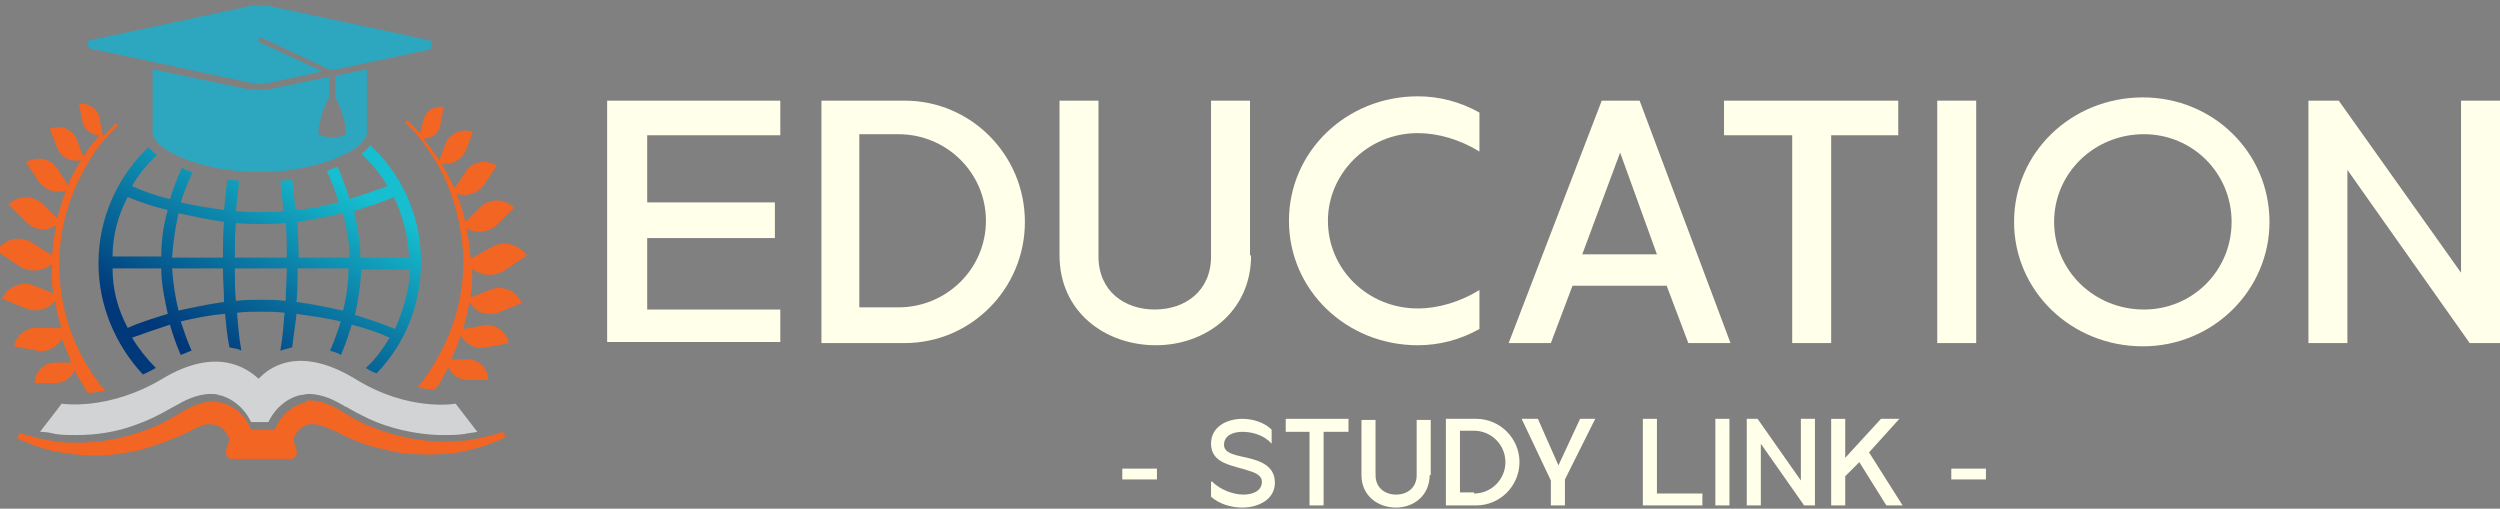 <?xml version="1.0" encoding="utf-8"?>
<!-- Generator: Adobe Illustrator 26.0.0, SVG Export Plug-In . SVG Version: 6.00 Build 0)  -->
<svg version="1.1" id="Layer_1" xmlns="http://www.w3.org/2000/svg" xmlns:xlink="http://www.w3.org/1999/xlink" x="0px" y="0px"
	 viewBox="0 0 231 47" style="enable-background:new 0 0 231 47;" xml:space="preserve">
<rect x="0" y="0" width="231" height="47" fill="#808080" stroke="none"/>
<style type="text/css">
	.st0{fill:#2CA7BF;}
	.st1{fill:#F26522;}
	.st2{fill:url(#SVGID_1_);}
	.st3{fill:#D1D3D4;}
	.st4{fill:#FFFFEA;}
</style>
<g>
	<path class="st0" d="M39.6,3.7L25.1,0.6c-0.4-0.1-0.7-0.1-1.1-0.1c-0.4,0-0.7,0-1.1,0.1L8.4,3.7c-0.2,0-0.3,0.2-0.3,0.4
		c0,0.2,0.1,0.3,0.3,0.4l14.5,3.1c0.7,0.2,1.5,0.2,2.2,0l4.7-1L24,3.9c-0.1-0.1-0.2-0.2-0.1-0.3c0.1-0.1,0.2-0.2,0.3-0.1l6.4,3
		l9-1.9c0.2,0,0.3-0.2,0.3-0.4C39.9,3.9,39.8,3.7,39.6,3.7z"/>
	<path class="st0" d="M31,7v2c0.5,0.9,0.9,2.1,1,3.4c-0.4,0.2-0.8,0.3-1.3,0.3c-0.4,0-0.9-0.1-1.3-0.3c0.1-1.3,0.5-2.5,1-3.4V7.1
		l-5.3,1.1c-0.4,0.1-0.8,0.1-1.2,0.1s-0.8,0-1.2-0.1l-8.6-1.8v5.9c0,1.4,4.2,3.6,9.9,3.6c5.6,0,9.9-2.2,9.9-3.6V6.4L31,7z"/>
	<path class="st1" d="M1.3,32l2.1,0.4c0.9,0.2,1.9-0.3,2.3-1.1C6,32,6.3,32.8,6.6,33.5H5.1c-1.1,0-1.9,0.9-1.9,1.9h1.9
		c0.8,0,1.5-0.5,1.8-1.2C7,34.5,7.2,34.8,7.3,35c0.3,0.4,0.5,0.8,0.8,1.3c0.5,0,1-0.1,1.6-0.2c-2.9-3.5-4.4-7.8-4.2-12.4
		c0.1-2.8,0.9-5.5,2.2-7.9c0.6-1.1,1.3-2.2,2.2-3.2c0.2-0.2,0.9-0.9,1-1l-0.2-0.2c-0.4,0.4-0.8,0.8-1.2,1.2l-0.3-1.7
		C9,10,8.2,9.5,7.3,9.6l0.3,1.6c0.2,0.8,0.9,1.3,1.6,1.3c-0.6,0.7-1.1,1.3-1.5,2l-0.6-1.6c-0.4-1-1.5-1.4-2.5-1l0.7,1.8
		c0.4,0.9,1.3,1.3,2.2,1.1c-0.5,0.8-0.9,1.5-1.2,2.3l-1-1.5c-0.6-1-1.9-1.2-2.9-0.6l1.2,1.8c0.6,0.8,1.6,1.1,2.5,0.8
		c-0.3,0.8-0.6,1.7-0.8,2.6L4,18.9c-0.9-0.9-2.3-0.9-3.2,0l1.6,1.6c0.8,0.8,1.9,0.9,2.8,0.3c-0.2,0.9-0.3,1.9-0.4,2.8l-1.7-1.1
		C2,21.7,0.4,22-0.3,23.2l2.1,1.4c0.9,0.6,2.1,0.5,3-0.2c0,0.6,0,1.2,0,1.7c0,0.3,0.1,0.7,0.1,1l-1.7-0.7c-1.2-0.5-2.5,0.1-3,1.2
		l2.2,0.9c1,0.4,2,0.1,2.7-0.7c0.1,0.8,0.3,1.7,0.6,2.5H3.8C2.6,30.1,1.5,30.9,1.3,32z"/>
	
		<linearGradient id="SVGID_1_" gradientUnits="userSpaceOnUse" x1="16.916" y1="2148.641" x2="31.248" y2="2123.816" gradientTransform="matrix(1 0 0 1 0 -2112)">
		<stop  offset="0.15" style="stop-color:#00387A"/>
		<stop  offset="0.85" style="stop-color:#16BECF"/>
	</linearGradient>
	<path class="st2" d="M14.4,34c-0.8-0.8-1.6-1.8-2.2-2.8c1.1-0.4,2.3-0.8,3.5-1.2c0.3,1,0.6,1.9,1,2.8c0.3-0.1,0.7-0.3,1-0.4
		c-0.4-0.9-0.7-1.8-1-2.7c1.3-0.3,2.7-0.6,4.1-0.7c0.1,1.1,0.2,2.1,0.4,3.1c0.4,0.1,0.8,0.1,1.1,0.3c-0.2-1.1-0.3-2.3-0.4-3.5
		c0.7-0.1,1.5-0.1,2.2-0.1s1.5,0,2.2,0.1c-0.1,1.2-0.2,2.4-0.4,3.5c0.3-0.1,0.7-0.2,1.1-0.3c0.1-1,0.3-2.1,0.4-3.1
		c1.4,0.2,2.8,0.4,4.1,0.7c-0.3,0.9-0.6,1.8-1,2.7c0.3,0.1,0.7,0.2,1,0.4c0.4-0.9,0.7-1.8,1-2.8c1.2,0.3,2.4,0.7,3.5,1.2
		c-0.6,1-1.3,2-2.2,2.8c0.3,0.2,0.7,0.4,1,0.5c2.6-2.7,4.1-6.3,4.1-10.3c0-4.3-1.8-8.1-4.7-10.8c-0.2,0.3-0.4,0.5-0.8,0.8
		c0.9,0.9,1.8,1.9,2.4,3c-1.1,0.4-2.3,0.8-3.5,1.2c-0.3-1-0.7-2-1.1-3c-0.3,0.1-0.7,0.3-1,0.4c0.4,0.9,0.8,1.9,1.1,2.9
		c-1.3,0.3-2.6,0.6-4,0.7c-0.1-1-0.2-1.9-0.3-2.8c-0.3,0-0.7,0.1-1.1,0.1c0.1,0.9,0.2,1.8,0.3,2.8c-0.7,0.1-1.5,0.1-2.2,0.1
		s-1.5,0-2.2-0.1c0.1-1,0.2-1.9,0.3-2.8c-0.4,0-0.7-0.1-1.1-0.1c-0.1,0.9-0.2,1.8-0.3,2.8c-1.4-0.2-2.7-0.4-4-0.7
		c0.3-1,0.7-1.9,1.1-2.8c-0.4-0.1-0.7-0.2-1-0.4c-0.4,0.9-0.8,1.9-1.1,2.9c-1.2-0.3-2.4-0.7-3.5-1.2c0.6-1.1,1.4-2,2.3-2.9
		c-0.3-0.2-0.6-0.5-0.8-0.7c-2.8,2.7-4.6,6.5-4.6,10.7c0,4,1.6,7.6,4.1,10.3C13.7,34.4,14,34.2,14.4,34z M36.5,30.4
		c-1.2-0.5-2.4-0.9-3.7-1.3c0.3-1.3,0.5-2.7,0.6-4.2h4.5C37.8,26.8,37.3,28.6,36.5,30.4z M36.4,18.2c0.8,1.7,1.3,3.6,1.4,5.6h-4.5
		c0-1.5-0.3-3-0.6-4.3C34,19.1,35.3,18.7,36.4,18.2z M31.7,28.7c-1.4-0.3-2.8-0.6-4.3-0.8c0.1-1,0.1-2,0.1-3.1h4.7
		C32.2,26.2,32,27.5,31.7,28.7z M31.7,19.7c0.3,1.3,0.6,2.7,0.6,4.1h-4.7c0-1.1-0.1-2.2-0.1-3.3C28.9,20.3,30.3,20,31.7,19.7z
		 M21.8,20.6c0.8,0.1,1.5,0.1,2.3,0.1s1.5,0,2.3-0.1c0.1,1,0.1,2.1,0.1,3.2h-4.8C21.7,22.7,21.7,21.6,21.8,20.6z M26.5,24.8
		c0,1-0.1,2-0.1,3c-0.8-0.1-1.5-0.1-2.3-0.1s-1.5,0-2.3,0.1c-0.1-1-0.1-2-0.1-3H26.5z M16.5,28.7c-0.3-1.2-0.5-2.5-0.6-3.9h4.7
		c0,1.1,0.1,2.1,0.1,3.1C19.3,28.1,17.8,28.4,16.5,28.7z M16.5,19.7c1.4,0.3,2.8,0.6,4.2,0.8c-0.1,1.1-0.1,2.2-0.1,3.3h-4.7
		C16,22.4,16.2,21,16.5,19.7z M11.8,18.2c1.2,0.5,2.4,0.9,3.7,1.2c-0.4,1.4-0.6,2.8-0.6,4.3h-4.5C10.4,21.8,10.9,19.9,11.8,18.2z
		 M10.4,24.8h4.5c0,1.4,0.3,2.8,0.6,4.2c-1.3,0.4-2.6,0.8-3.7,1.3C10.9,28.6,10.4,26.8,10.4,24.8z"/>
	<path class="st1" d="M46,28.9l2.2-0.9c-0.5-1.2-1.8-1.7-3-1.2l-1.7,0.7c0-0.3,0.1-0.7,0.1-1c0-0.6,0.1-1.2,0-1.7
		c0.8,0.7,2,0.8,3,0.2l2.1-1.4c-0.8-1.1-2.3-1.4-3.4-0.7l-1.8,1c-0.1-0.9-0.2-1.9-0.4-2.8c0.9,0.5,2,0.4,2.8-0.3l1.6-1.6
		c-0.9-0.9-2.3-0.9-3.2,0L43,20.5c-0.2-0.9-0.5-1.8-0.8-2.6c0.9,0.3,1.9,0,2.5-0.8l1.2-1.8c-1-0.6-2.3-0.4-2.9,0.6l-1,1.5
		c-0.4-0.8-0.8-1.6-1.2-2.3c0.9,0.2,1.8-0.3,2.2-1.1l0.7-1.8c-1-0.4-2.1,0.1-2.5,1l-0.6,1.6c-0.5-0.7-1-1.4-1.5-2
		c0.8,0,1.5-0.5,1.6-1.3L41,9.9c-0.9-0.2-1.7,0.4-1.9,1.3l-0.3,1.1c-0.4-0.4-0.8-0.8-1.2-1.2l-0.2,0.2c0.1,0.1,0.8,0.8,1,1
		c0.8,1,1.6,2.1,2.2,3.2c1.3,2.4,2,5.1,2.2,7.9c0.2,4.6-1.4,8.9-4.2,12.4c0.6,0.1,1.2,0.2,1.6,0.2c0.3-0.4,0.6-0.8,0.8-1.3
		c0.2-0.3,0.3-0.5,0.4-0.8c0.3,0.7,1,1.2,1.8,1.2h1.9c0-1.1-0.9-1.9-1.9-1.9h-1.5c0.3-0.7,0.6-1.4,0.9-2.2c0.4,0.8,1.3,1.3,2.3,1.1
		l2.1-0.4c-0.2-1.1-1.3-1.9-2.5-1.6l-1.7,0.3c0.2-0.8,0.4-1.6,0.6-2.5C43.9,28.9,45,29.2,46,28.9z"/>
	<path class="st3" d="M5.1,40.1c0.6,0.1,1.3,0.1,2,0.1c1.8,0,3.7-0.3,5.3-0.9c1.2-0.4,2.4-1,3.6-1.7c0.1,0,0.1-0.1,0.2-0.1
		c0.7-0.4,1.9-1.1,3.3-1.1c0.3,0,0.5,0,0.7,0.1c0.7,0.1,2.2,0.8,3,2.5h1.6c0.8-1.7,2.3-2.4,3-2.5c0.2,0,0.5-0.1,0.7-0.1
		c1.4,0,2.6,0.7,3.3,1.1c0.1,0.1,0.2,0.1,0.2,0.1c1.2,0.7,2.4,1.3,3.6,1.7c2.1,0.7,4.1,0.9,5.3,0.9c0.7,0,1.4,0,2-0.1
		c0.4-0.1,0.8-0.1,1.2-0.2l-2-2.6c0,0-4.3,0.8-9.3-2.3c-5.1-3.1-7.9-1.1-8.9,0C22.8,34,20,32,15,35s-9.3,2.3-9.3,2.3l-2,2.6
		C4.3,39.9,4.7,40,5.1,40.1z"/>
	<path class="st1" d="M28.6,37c1.5,0,2.8,0.9,3.3,1.2c1.1,0.7,2.4,1.3,3.7,1.7c1.8,0.6,3.8,0.9,5.4,0.9c0.7,0,1.4-0.1,2.1-0.1
		c1.9-0.3,3.4-0.8,3.4-0.8l0.2,0.5c0,0-1.3,0.7-3.4,1.2c-1.1,0.3-2.4,0.4-3.8,0.4c-1.3,0-2.7-0.1-4.1-0.5c-1.4-0.3-2.8-0.8-4.1-1.5
		c-0.2-0.1-1-0.5-1.7-0.7c-0.3-0.1-0.6-0.1-0.8-0.1s-0.4,0-0.5,0.1c-0.7,0.2-1,0.8-1.2,1.3l0.3,1c0.1,0.4-0.1,0.8-0.5,0.8h-5.5
		c-0.4,0-0.6-0.4-0.5-0.8l0.3-1c-0.2-0.5-0.5-1.1-1.2-1.3c-0.2,0-0.3-0.1-0.5-0.1s-0.5,0-0.8,0.1C18,39.6,17.2,40,17,40.1
		c-1.3,0.6-2.7,1.1-4.1,1.5c-1.4,0.3-2.8,0.5-4.1,0.5c-1.4,0-2.7-0.2-3.8-0.4c-2.1-0.5-3.4-1.2-3.4-1.2l0.2-0.5c0,0,1.5,0.5,3.4,0.8
		c0.6,0.1,1.3,0.1,2.1,0.1c1.7,0,3.6-0.3,5.4-0.9c1.3-0.4,2.6-1,3.7-1.7c0.5-0.3,1.8-1.2,3.3-1.2c0.2,0,0.4,0,0.7,0.1
		c0.6,0.1,2.1,0.7,2.8,2.5h2.2c0.7-1.8,2.2-2.4,2.8-2.5C28.2,37,28.4,37,28.6,37z"/>
</g>
<g>
	<g>
		<path class="st4" d="M71.7,22H59.8v6.6h12.3v3h-16V9.3h16v3.2H59.8v6.2h11.8V22z"/>
		<path class="st4" d="M83.6,9.3c6.1,0,11.1,5,11.1,11.2c0,6.2-5,11.2-11.1,11.2h-7.7V9.3H83.6z M83,28.4c4.5,0,8.1-3.6,8.1-8
			c0-4.4-3.6-8-8.1-8h-3.6v16H83z"/>
		<path class="st4" d="M115.6,23.6c0,5.2-4.2,8.3-8.8,8.3c-4.7,0-8.9-3.1-8.9-8.3V9.3h3.6v14.4c0,3.2,2.4,4.9,5.2,4.9
			c2.8,0,5.2-1.7,5.2-4.9V9.3h3.6V23.6z"/>
		<path class="st4" d="M136.7,30.4c-1.8,1-3.7,1.5-5.7,1.5c-6.6,0-11.9-5.1-11.9-11.5c0-6.4,5.3-11.5,11.9-11.5c2,0,3.9,0.5,5.7,1.5
			V14c-1.8-1.1-3.8-1.7-5.7-1.7c-4.6,0-8.3,3.7-8.3,8.1c0,4.5,3.7,8.1,8.3,8.1c1.9,0,3.9-0.6,5.7-1.7V30.4z"/>
		<path class="st4" d="M154,26.4h-8.7l-2,5.3h-3.9L148,9.3h3.5l8.4,22.4H156L154,26.4z M149.7,14.1l-3.5,9.4h6.9L149.7,14.1z"/>
		<path class="st4" d="M175.5,12.5h-6.3v19.2h-3.6V12.5h-6.3V9.3h16.1V12.5z"/>
		<path class="st4" d="M179,31.6V9.3h3.6v22.4H179z"/>
		<path class="st4" d="M209.7,20.5c0,6.3-5.2,11.5-11.7,11.5c-6.6,0-11.9-5.1-11.9-11.5c0-6.4,5.3-11.5,11.9-11.5
			C204.5,9,209.7,14.1,209.7,20.5z M189.8,20.5c0,4.5,3.7,8.1,8.3,8.1c4.5,0,8.1-3.6,8.1-8.1c0-4.5-3.6-8.1-8.1-8.1
			C193.5,12.4,189.8,16,189.8,20.5z"/>
		<path class="st4" d="M227.4,9.3h3.6v22.4h-2.8l-11.3-16v16h-3.6V9.3h2.8l11.3,15.9V9.3z"/>
	</g>
	<g>
		<path class="st4" d="M106.9,44.3h-3.2v-1h3.2V44.3z"/>
		<path class="st4" d="M112,44.5c0.8,0.8,2,1.2,2.9,1.2c0.8,0,1.7-0.3,1.7-1.2c0-0.5-0.5-0.8-1.2-1c-1.4-0.5-3.5-0.6-3.5-2.5
			c0-1.6,1.5-2.3,2.9-2.3c0.9,0,2,0.3,2.7,1v1.3c-0.7-0.8-1.8-1.1-2.7-1.1c-0.8,0-1.7,0.3-1.7,1.2c0,0.7,0.8,0.9,1.7,1.1
			c1.4,0.3,3,0.7,3,2.4c0,1.6-1.6,2.3-3,2.3c-1,0-2.1-0.3-2.9-1V44.5z"/>
		<path class="st4" d="M124.5,39.9h-2.2v6.8H121v-6.8h-2.2v-1.2h5.8V39.9z"/>
		<path class="st4" d="M132.1,43.9c0,1.9-1.5,3-3.1,3c-1.7,0-3.2-1.1-3.2-3v-5.1h1.3v5.1c0,1.2,0.9,1.8,1.9,1.8c1,0,1.9-0.6,1.9-1.8
			v-5.1h1.3V43.9z"/>
		<path class="st4" d="M136.4,38.7c2.2,0,4,1.8,4,4c0,2.2-1.8,4-4,4h-2.8v-8H136.4z M136.2,45.6c1.6,0,2.9-1.3,2.9-2.9
			c0-1.6-1.3-2.9-2.9-2.9h-1.3v5.7H136.2z"/>
		<path class="st4" d="M142.1,38.7l1.9,4.3l2-4.3h1.4l-2.8,5.6v2.4h-1.3v-2.3l-2.7-5.7H142.1z"/>
		<path class="st4" d="M157.3,46.7h-5.5v-8h1.3v6.9h4.2V46.7z"/>
		<path class="st4" d="M158.5,46.7v-8h1.3v8H158.5z"/>
		<path class="st4" d="M166.4,38.7h1.3v8h-1l-4-5.7v5.7h-1.3v-8h1l4,5.7V38.7z"/>
		<path class="st4" d="M173.8,38.7h1.7l-2.8,3.1l3.1,4.9h-1.5l-2.5-4l-1.3,1.3v2.7h-1.3v-8h1.3v3.6L173.8,38.7z"/>
		<path class="st4" d="M183.5,44.3h-3.2v-1h3.2V44.3z"/>
	</g>
</g>
</svg>
